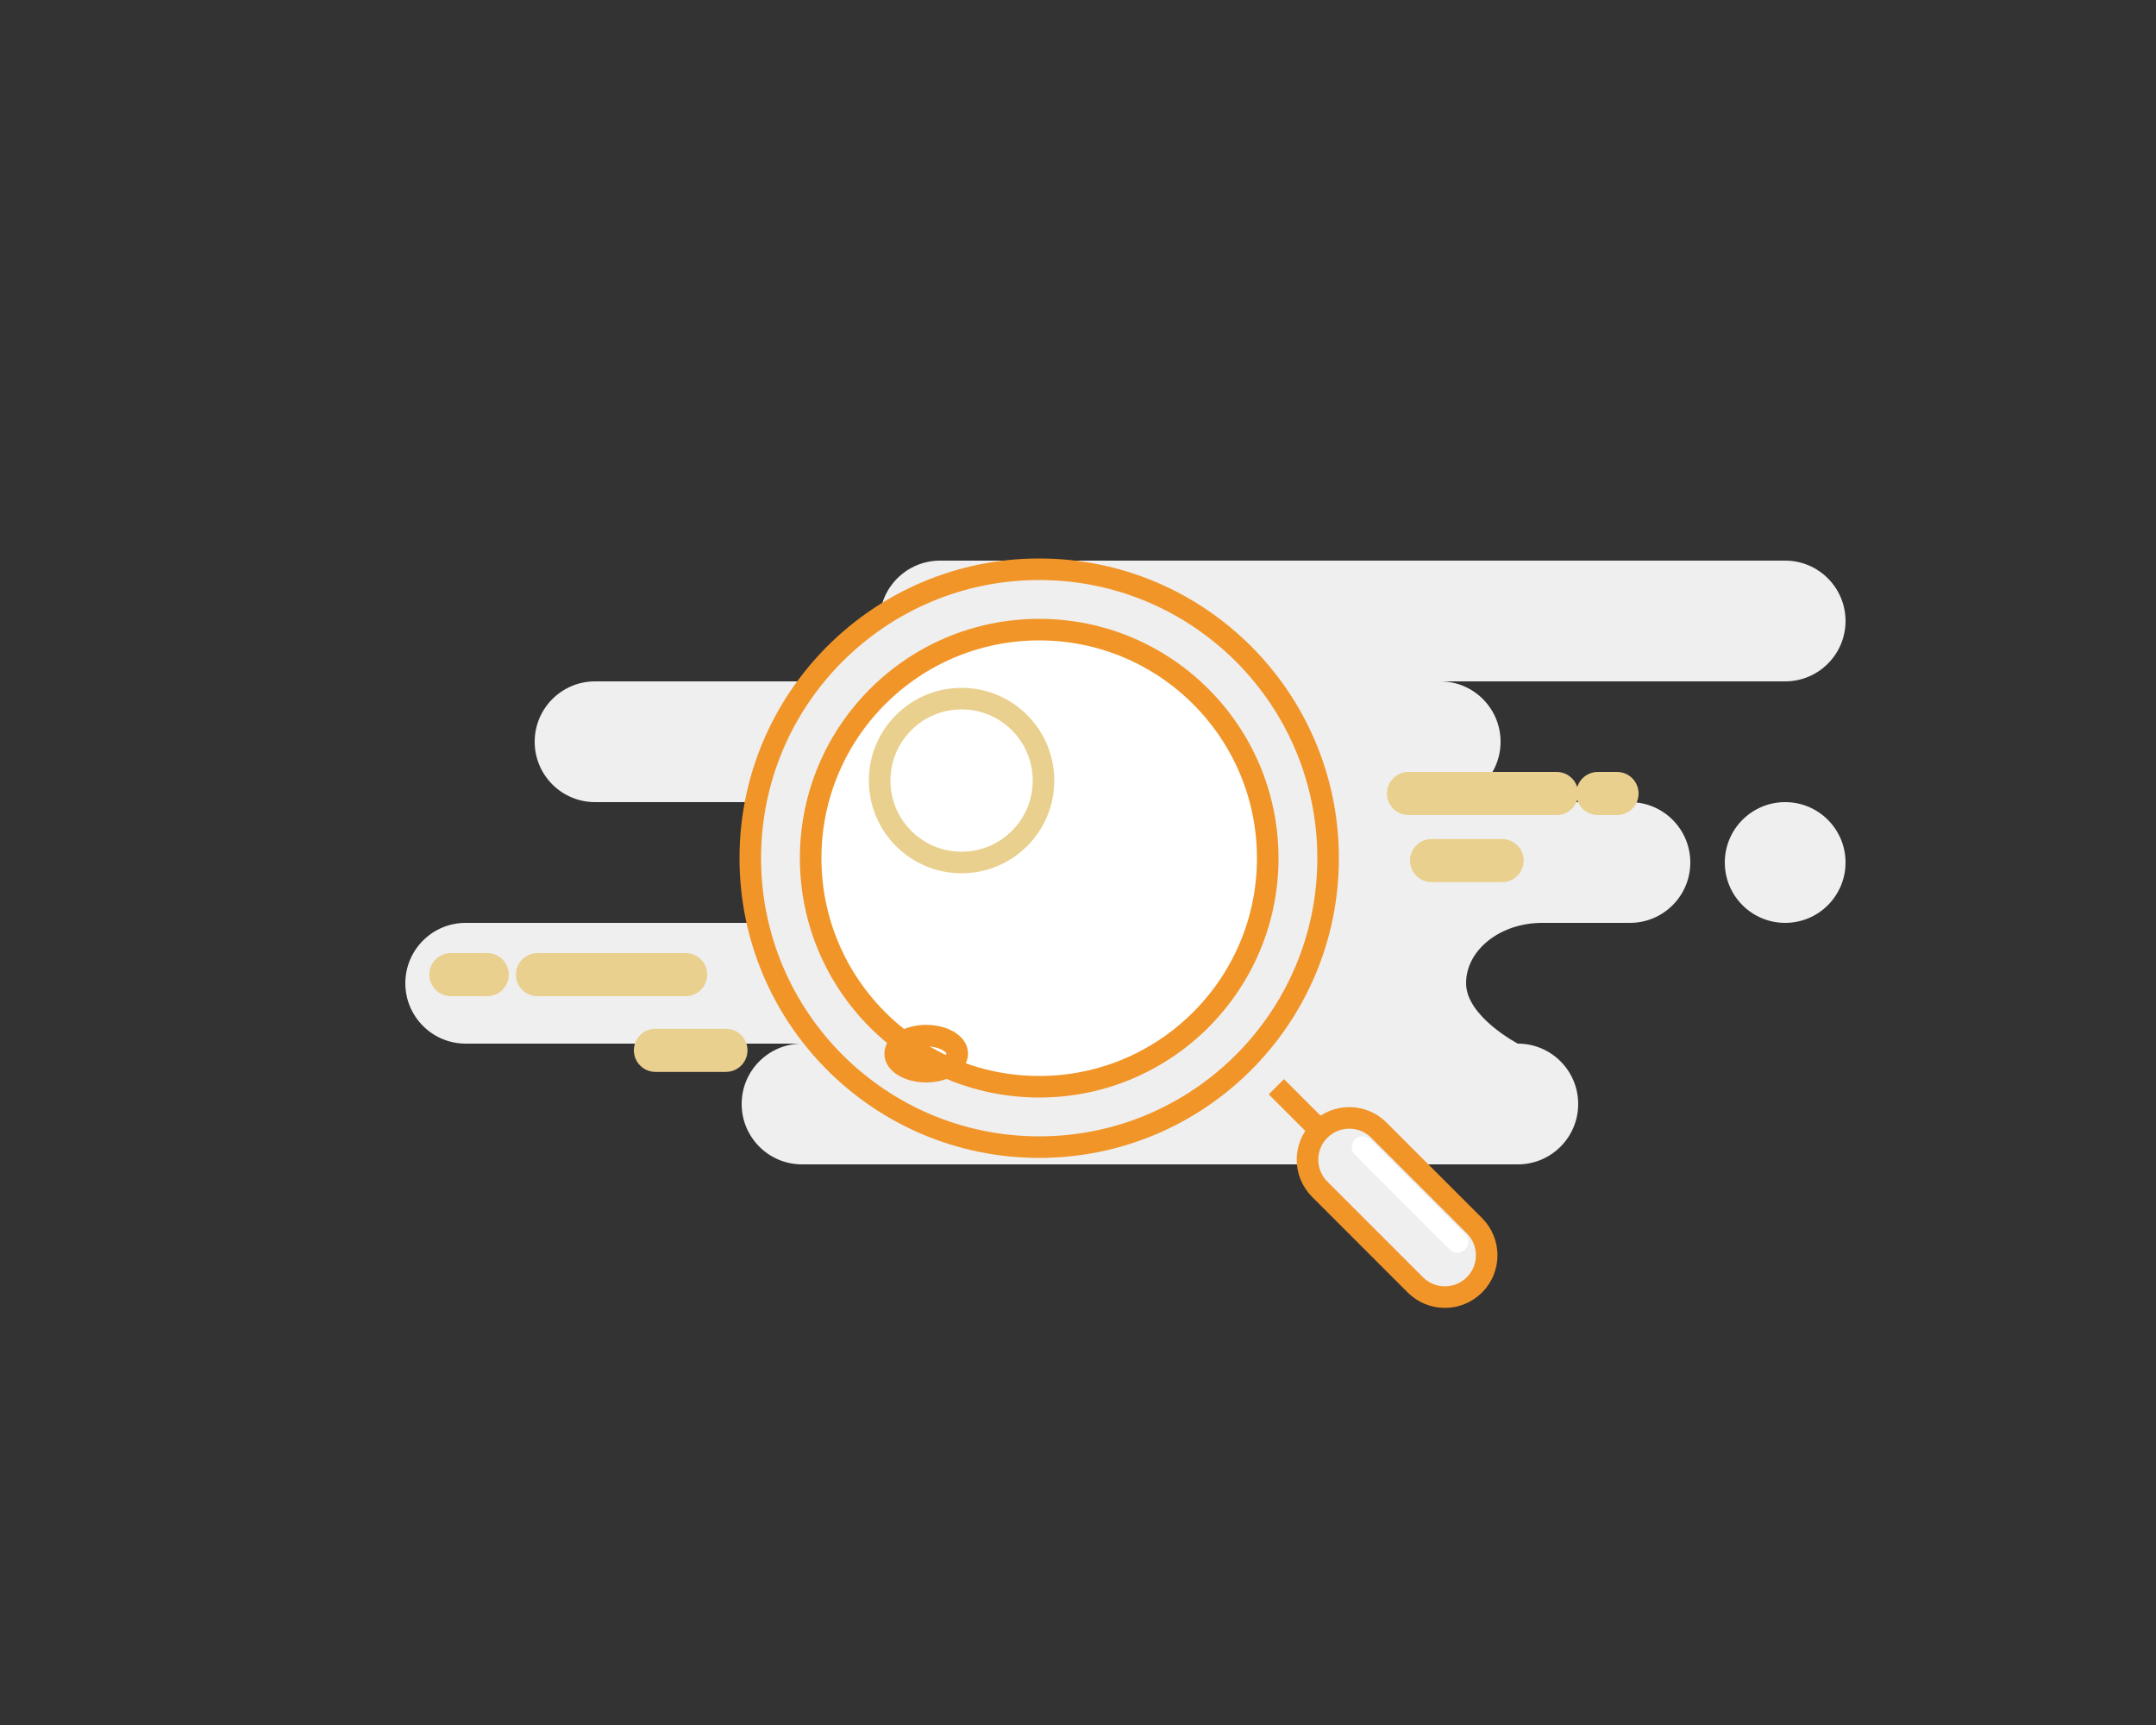 <svg width="250" height="200" viewBox="0 0 250 200" fill="none" xmlns="http://www.w3.org/2000/svg">
<rect x="0" y="0" width="250" height="200" fill="#333333" stroke="none"/>
<path fill-rule="evenodd" clip-rule="evenodd" d="M93 135H176C179.866 135 183 131.866 183 128C183 124.134 179.866 121 176 121C176 121 170 117.866 170 114C170 110.134 173.952 107 178.826 107H189C192.866 107 196 103.866 196 100C196 96.134 192.866 93 189 93H167C170.866 93 174 89.866 174 86C174 82.134 170.866 79 167 79H207C210.866 79 214 75.866 214 72C214 68.134 210.866 65 207 65H109C105.134 65 102 68.134 102 72C102 75.866 105.134 79 109 79H69C65.134 79 62 82.134 62 86C62 89.866 65.134 93 69 93H94C97.866 93 101 96.134 101 100C101 103.866 97.866 107 94 107H54C50.134 107 47 110.134 47 114C47 117.866 50.134 121 54 121H93C89.134 121 86 124.134 86 128C86 131.866 89.134 135 93 135ZM200 100C200 103.866 203.134 107 207 107C210.866 107 214 103.866 214 100C214 96.134 210.866 93 207 93C203.134 93 200 96.134 200 100Z" fill="#EFEFF0"/>
<circle cx="120.5" cy="99.5" r="33.5" fill="#EFEFF0" stroke="#F19528" stroke-width="2.5"/>
<circle cx="120.5" cy="99.5" r="26.5" fill="white" stroke="#F19528" stroke-width="2.5" stroke-linecap="round"/>
<ellipse cx="107.399" cy="122.161" rx="3.602" ry="2.086" stroke="#F19528" stroke-width="2.5" stroke-linecap="round"/>
<circle cx="111.5" cy="90.5" r="9.5" stroke="#EAD08E" stroke-width="2.5" stroke-linecap="round"/>
<path d="M148 126L154 132" stroke="#F19528" stroke-width="2.5"/>
<path d="M159.884 131.03L170.97 142.116C172.862 144.008 172.862 147.077 170.97 148.97C169.077 150.862 166.008 150.862 164.116 148.97L153.03 137.884C151.138 135.992 151.138 132.923 153.03 131.03C154.923 129.138 157.992 129.138 159.884 131.03Z" fill="#EFEFF0" stroke="#F19528" stroke-width="2.5"/>
<path d="M158 133L169 144" stroke="white" stroke-width="2.5" stroke-linecap="round"/>
<path d="M163.324 89.5C161.944 89.5 160.824 90.619 160.824 92H163.324V89.5ZM180.5 89.5H163.324V92H180.5V89.5ZM183 92C183 90.619 181.881 89.5 180.5 89.5V92H183ZM180.5 94.5C181.881 94.5 183 93.381 183 92H180.5V94.5ZM163.324 94.5H180.5V92H163.324V94.5ZM160.824 92C160.824 93.381 161.944 94.5 163.324 94.5V92H160.824ZM185.279 89.5C183.898 89.5 182.779 90.619 182.779 92H185.279V89.5ZM187.5 89.5H185.279V92H187.5V89.5ZM190 92C190 90.619 188.881 89.5 187.5 89.5V92H190ZM187.5 94.5C188.881 94.5 190 93.381 190 92H187.5V94.5ZM185.279 94.5H187.5V92H185.279V94.5ZM182.779 92C182.779 93.381 183.898 94.5 185.279 94.5V92H182.779ZM166 99.777H166V97.277C164.619 97.277 163.5 98.397 163.5 99.777H166ZM166 99.777H166H163.5C163.5 101.158 164.619 102.277 166 102.277V99.777ZM174.176 99.777H166V102.277H174.176V99.777ZM174.176 99.777V102.277C175.556 102.277 176.676 101.158 176.676 99.777H174.176ZM174.176 99.777H176.676C176.676 98.397 175.556 97.277 174.176 97.277V99.777ZM166 99.777H174.176V97.277H166V99.777Z" fill="#EAD08E"/>
<path d="M52.279 110.5C50.898 110.5 49.779 111.619 49.779 113H52.279V110.5ZM56.5 110.5H52.279V113H56.5V110.5ZM59 113C59 111.619 57.881 110.5 56.5 110.5V113H59ZM56.5 115.5C57.881 115.5 59 114.381 59 113H56.5V115.5ZM52.279 115.5H56.5V113H52.279V115.5ZM49.779 113C49.779 114.381 50.898 115.5 52.279 115.5V113H49.779ZM62.324 110.5C60.944 110.5 59.824 111.619 59.824 113H62.324V110.5ZM79.5 110.5H62.324V113H79.5V110.5ZM82 113C82 111.619 80.881 110.5 79.5 110.5V113H82ZM79.5 115.5C80.881 115.5 82 114.381 82 113H79.5V115.5ZM62.324 115.5H79.5V113H62.324V115.5ZM59.824 113C59.824 114.381 60.944 115.5 62.324 115.5V113H59.824ZM76 121.777V119.277C74.619 119.277 73.5 120.397 73.5 121.777H76ZM76 121.777H73.5C73.5 123.158 74.619 124.277 76 124.277V121.777ZM84.176 121.777H76V124.277H84.176V121.777ZM84.176 121.777V124.277C85.556 124.277 86.676 123.158 86.676 121.777H84.176ZM84.176 121.777H86.676C86.676 120.397 85.556 119.277 84.176 119.277V121.777ZM76 121.777H84.176V119.277H76V121.777Z" fill="#EAD08E"/>
</svg>
